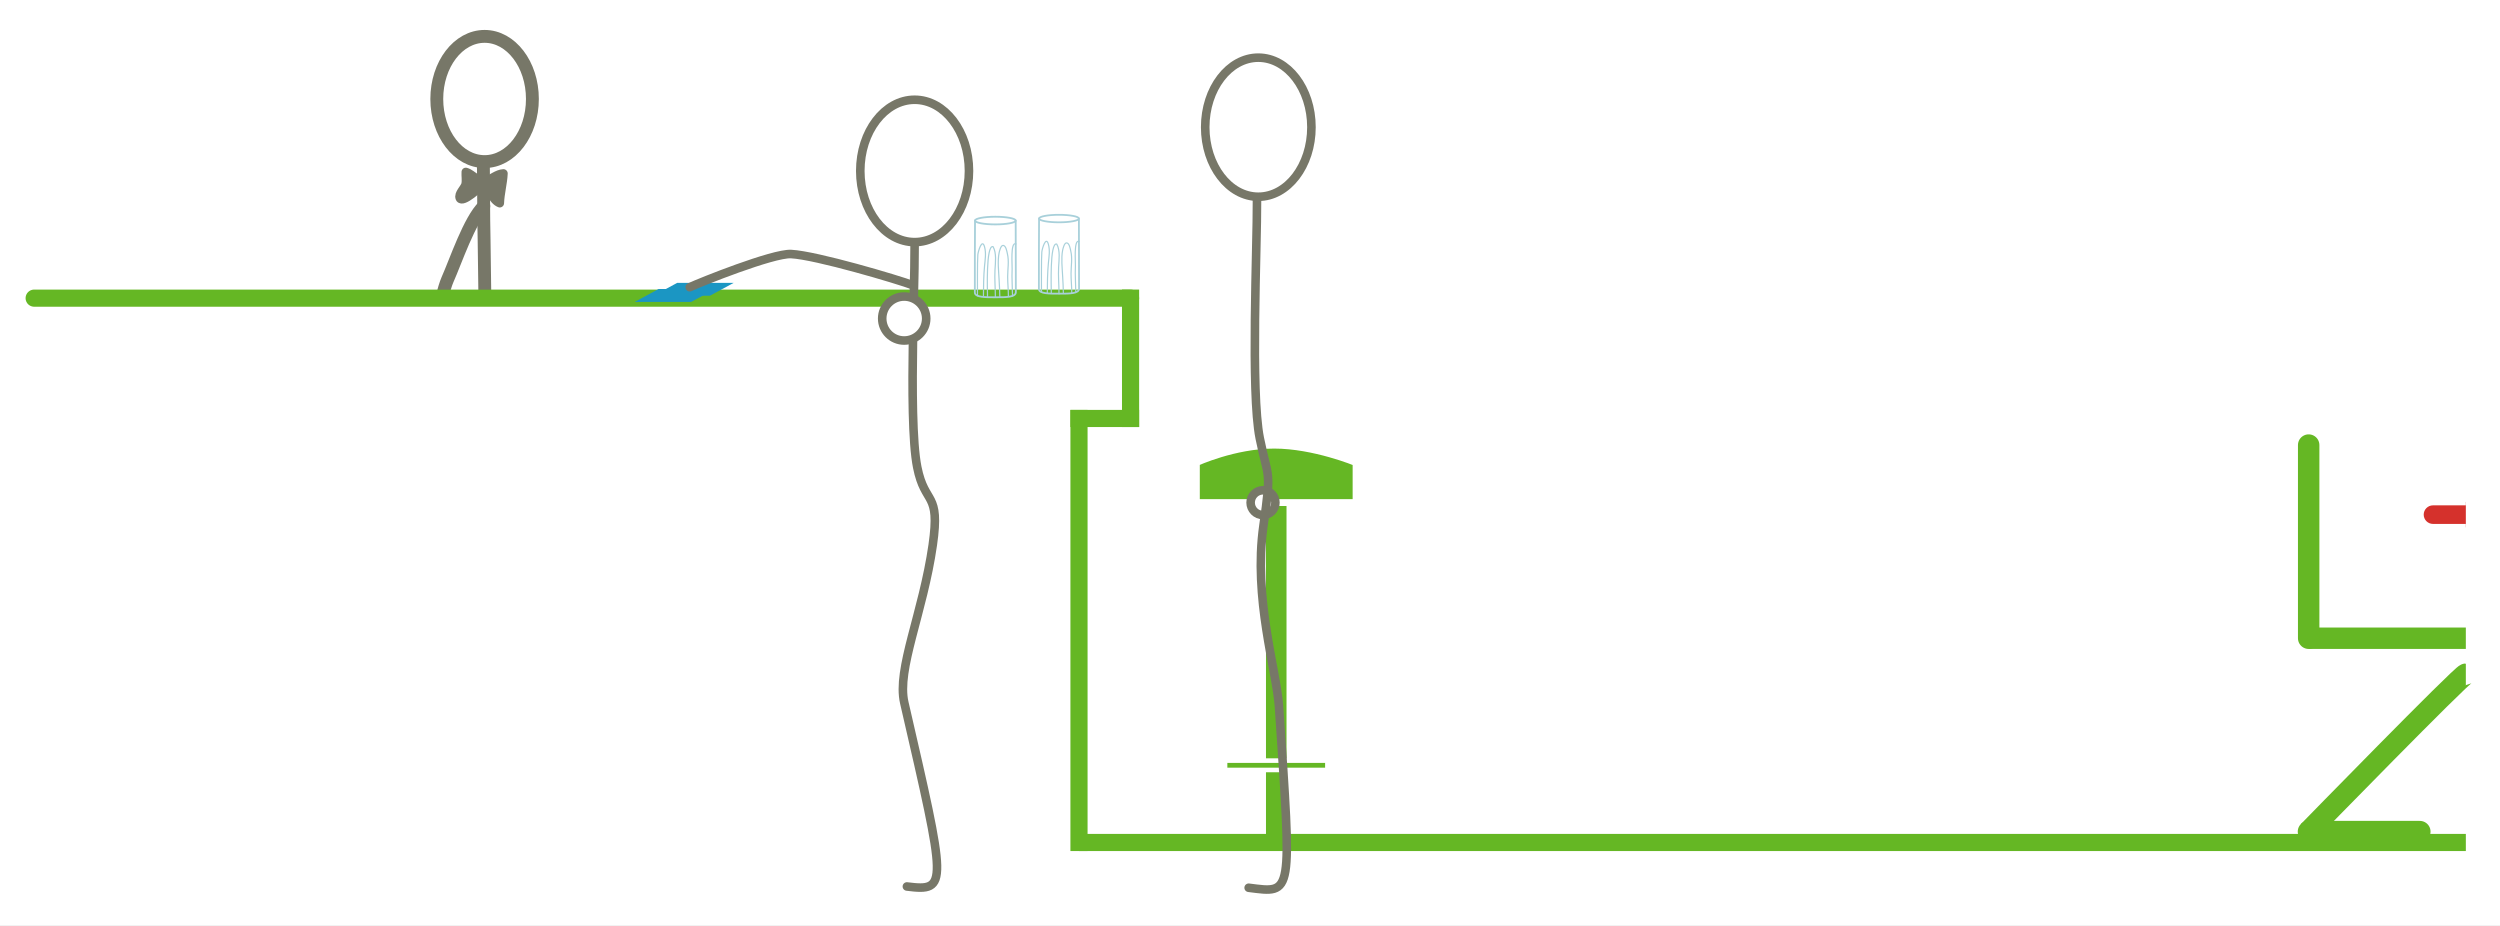 <?xml version="1.0" encoding="iso-8859-1"?>
<!-- Generator: Adobe Illustrator 13.0.0, SVG Export Plug-In . SVG Version: 6.00 Build 14948)  -->
<!DOCTYPE svg PUBLIC "-//W3C//DTD SVG 1.1//EN" "http://www.w3.org/Graphics/SVG/1.1/DTD/svg11.dtd">
<svg version="1.1" xmlns="http://www.w3.org/2000/svg" xmlns:xlink="http://www.w3.org/1999/xlink" x="0px" y="0px" width="378px"
	 height="140px" viewBox="0 0 378 140" style="enable-background:new 0 0 378 140;" xml:space="preserve">
<rect x="0" y="0" width="378" height="140" fill="#333333" stroke="none"/>
<g id="Layer_2">
	<g>
		<rect style="fill:none;" width="378" height="140"/>
		<rect style="fill:#FFFFFF;" width="378" height="140"/>
	</g>
</g>
<g id="Layer_3">
	<g>
		<g>
			<g>
				<path style="fill:none;stroke:#777768;stroke-width:1.945;" d="M73.089,24.812c0.072,13.559,0.005,2.32,0.224,20.242"/>
				<path style="fill:none;stroke:#777768;stroke-width:1.945;stroke-linecap:round;stroke-linejoin:round;" d="M66.79,45.056
					c0.31-1.154,0.617-2.199,0.867-2.76c1.254-2.807,3.325-9.049,5.495-11.125"/>
				<path style="fill:none;stroke:#777768;stroke-width:1.945;" d="M66.042,14.966c0,5.229,3.236,9.467,7.231,9.467
					c3.988,0,7.227-4.238,7.227-9.467c0-5.229-3.239-9.466-7.227-9.466C69.278,5.5,66.042,9.737,66.042,14.966z"/>
				<path style="fill:#777768;stroke:#777768;stroke-width:1.297;stroke-linecap:round;stroke-linejoin:round;" d="M73.38,27.427
					c0.889-0.348,1.822-1.162,2.738-1.199c-0.066,1.469-0.498,2.996-0.552,4.492c-1.135-0.439-1.537-2.158-2.449-2.875
					c-0.38-0.301-0.721-0.67-1.172-0.941c-0.51-0.312-0.936-0.74-1.514-0.902c-0.044,0.594,0.106,1.312-0.04,1.889
					c-0.15,0.588-1.144,1.422-0.864,2.068c0.362,0.852,3.209-1.658,3.589-2.311"/>
			</g>
		</g>
		<g>
			<g>
				<g>
					<path style="fill:#D5312C;" d="M372.835,75.889h-4.966c-1.062,0-1.924,0.861-1.924,1.924c0,0,0-1.062,0,0
						s0.861,1.924,1.924,1.924h4.966"/>
					<path style="fill:none;stroke:#FFFFFF;stroke-width:1.04;" d="M372.835,75.889h-4.966c-1.062,0-1.924,0.861-1.924,1.924
						c0,0,0-1.062,0,0s0.861,1.924,1.924,1.924h4.966"/>
				</g>
			</g>
			<g>
				<rect x="190.896" y="72.969" style="fill:#65B724;stroke:#FFFFFF;stroke-width:1.04;" width="4.145" height="55.1"/>
				<path style="fill:#65B724;stroke:#FFFFFF;stroke-width:1.04;" d="M205.038,75.988h-24.147v-6.04c0,0,5.727-2.643,11.765-2.643
					c6.037,0,12.383,2.643,12.383,2.643V75.988z"/>
				<rect x="185.229" y="115.004" style="fill:#65B724;stroke:#FFFFFF;stroke-width:0.693;" width="15.474" height="1.416"/>
			</g>
			
				<line style="fill:none;stroke:#65B724;stroke-width:2.593;stroke-linecap:square;" x1="170.941" y1="45.08" x2="170.941" y2="63.273"/>
			
				<line style="fill:none;stroke:#65B724;stroke-width:2.593;stroke-linecap:square;" x1="170.941" y1="63.273" x2="163.144" y2="63.273"/>
			
				<line style="fill:none;stroke:#65B724;stroke-width:2.593;stroke-linecap:square;" x1="163.144" y1="63.273" x2="163.144" y2="127.383"/>
			<line style="fill:none;stroke:#65B724;stroke-width:2.593;" x1="163.144" y1="127.383" x2="372.835" y2="127.383"/>
			<g>
				<g>
					
						<line style="fill:none;stroke:#65B724;stroke-width:3.241;stroke-linecap:round;stroke-linejoin:round;" x1="349.071" y1="67.294" x2="349.071" y2="96.502"/>
					
						<line style="fill:none;stroke:#65B724;stroke-width:3.241;stroke-linejoin:round;" x1="349.071" y1="96.502" x2="372.834" y2="96.502"/>
					<path style="fill:none;stroke:#65B724;stroke-width:3.241;stroke-linejoin:round;" d="M372.835,101.941
						c-0.577,0-23.795,23.799-23.795,23.799"/>
					
						<line style="fill:none;stroke:#65B724;stroke-width:3.241;stroke-linecap:round;stroke-linejoin:round;" x1="349.04" y1="125.74" x2="365.877" y2="125.74"/>
				</g>
			</g>
			
				<line style="fill:none;stroke:#65B724;stroke-width:2.593;stroke-linecap:round;" x1="5.165" y1="45.08" x2="170.941" y2="45.08"/>
		</g>
		<g>
			
				<ellipse style="fill:none;stroke:#777768;stroke-width:1.297;stroke-linecap:round;stroke-linejoin:round;" cx="138.292" cy="25.845" rx="8.217" ry="10.762"/>
			<path style="fill:none;stroke:#777768;stroke-width:1.297;stroke-linecap:round;stroke-linejoin:round;" d="M138.045,51.21
				c-0.122,7.586-0.107,15.713,0.643,19.439c1.168,5.87,3.519,3.524,2.344,11.739c-1.47,10.295-5.479,18.781-4.302,23.867
				c6.405,27.77,6.649,28.564,0.393,27.781"/>
			<path style="fill:none;stroke:#777768;stroke-width:1.297;stroke-linecap:round;stroke-linejoin:round;" d="M138.291,37.001
				c0.012,1.891-0.055,4.805-0.128,8.17"/>
			<path style="fill:#FFFFFF;stroke:#777768;stroke-width:1.297;stroke-linecap:round;stroke-linejoin:round;" d="M133.389,48.162
				c0,1.836,1.482,3.326,3.321,3.326s3.332-1.49,3.332-3.326c0-1.838-1.493-3.326-3.332-3.326S133.389,46.324,133.389,48.162z"/>
		</g>
		<g>
			<path style="fill:#FFFFFF;stroke:#777768;stroke-width:1.297;stroke-linecap:round;stroke-linejoin:round;" d="M189.094,75.998
				c0,1.037,0.836,1.877,1.875,1.877c1.027,0,1.874-0.84,1.874-1.877c0-1.033-0.847-1.873-1.874-1.873
				C189.93,74.125,189.094,74.965,189.094,75.998z"/>
			<path style="fill:none;stroke:#777768;stroke-width:1.297;stroke-linecap:round;stroke-linejoin:round;" d="M182.228,19.232
				c0,5.809,3.602,10.516,8.028,10.516c4.43,0,8.033-4.707,8.033-10.516c0-5.807-3.604-10.514-8.033-10.514
				C185.829,8.718,182.228,13.425,182.228,19.232z"/>
			<path style="fill:none;stroke:#777768;stroke-width:1.297;stroke-linecap:round;stroke-linejoin:round;" d="M190.058,30.166
				c0.037,7.338-0.987,29.043,0.417,36.086c1.26,6.293,1.818,4.387,0.563,13.198c-1.576,11.035,1.967,21.805,2.345,27.387
				c1.956,28.957,2.132,28.232-4.584,27.391"/>
		</g>
		<g>
			<g>
				<path style="fill:none;stroke:#FFFFFF;stroke-width:0.123;" d="M152.661,40.714c0,0.059,0.052,0.105,0.112,0.105
					c0.065,0,0.114-0.047,0.114-0.105c0-0.055-0.049-0.104-0.114-0.104C152.713,40.611,152.661,40.66,152.661,40.714z"/>
				<path style="fill:none;stroke:#FFFFFF;stroke-width:0.123;" d="M151.602,40.531c0,0.055,0.052,0.104,0.116,0.104
					c0.063,0,0.115-0.049,0.115-0.104c0-0.061-0.052-0.107-0.115-0.107C151.653,40.423,151.602,40.47,151.602,40.531z"/>
				<path style="fill:none;stroke:#FFFFFF;stroke-width:0.123;" d="M152.827,38.685c0,0.057,0.05,0.104,0.11,0.104
					c0.067,0,0.116-0.047,0.116-0.104s-0.049-0.104-0.116-0.104C152.877,38.582,152.827,38.628,152.827,38.685z"/>
			</g>
			
				<ellipse transform="matrix(0.236 -0.972 0.972 0.236 73.19 175.553)" style="fill:none;stroke:#FFFFFF;stroke-width:0.123;" cx="148.294" cy="41.208" rx="0.114" ry="0.104"/>
			
				<ellipse transform="matrix(0.253 -0.968 0.968 0.253 72.869 179.409)" style="fill:none;stroke:#FFFFFF;stroke-width:0.123;" cx="152.564" cy="42.538" rx="0.114" ry="0.104"/>
			<path style="fill:none;stroke:#FFFFFF;stroke-width:0.123;" d="M149.863,41.83c-0.053-0.014-0.114,0.023-0.124,0.086
				c-0.018,0.061,0.016,0.123,0.071,0.135c0.055,0.014,0.112-0.025,0.127-0.084C149.953,41.904,149.921,41.843,149.863,41.83z"/>
			<path style="fill:none;stroke:#A8D0DA;stroke-width:0.278;stroke-linecap:round;stroke-linejoin:round;" d="M153.571,33.351
				c0.026,4.666,0.026,7.09,0.026,10.807c0,0.789-1.463,0.789-3.035,0.789c-1.53,0-3.166,0.031-3.166-0.732
				c0-3.043,0-7.834,0.028-10.863"/>
			
				<ellipse style="fill:none;stroke:#A8D0DA;stroke-width:0.278;stroke-linecap:round;stroke-linejoin:round;" cx="150.498" cy="33.351" rx="3.073" ry="0.58"/>
			<path style="fill:none;stroke:#A8D0DA;stroke-width:0.186;stroke-linecap:round;stroke-linejoin:round;" d="M153.598,36.884
				c-0.836-0.391-0.535,3.236-0.564,3.781c-0.067,1.369,0.051,2.83,0.057,4.057"/>
			<path style="fill:none;stroke:#A8D0DA;stroke-width:0.186;stroke-linecap:round;stroke-linejoin:round;" d="M152.471,44.833
				c0-1.008-0.112-1.961-0.112-2.984c0-1.195,0.234-2.334-0.044-3.496c-0.071-0.297-0.212-1.281-0.679-1.242
				c-0.321,0.025-0.522,0.873-0.575,1.127c-0.241,1.244-0.065,2.732,0,4c0.044,0.861,0.113,1.92,0.113,2.654"/>
			<path style="fill:none;stroke:#A8D0DA;stroke-width:0.186;stroke-linecap:round;stroke-linejoin:round;" d="M150.499,44.892
				c0-1.367-0.131-2.674-0.058-4.059c0.062-1.131,0.266-2.561-0.291-3.541c-1.103-0.318-0.838,6.758-0.838,7.6"/>
			<path style="fill:none;stroke:#A8D0DA;stroke-width:0.186;stroke-linecap:round;stroke-linejoin:round;" d="M147.793,44.722
				c0-1.127-0.028-5.186,0.055-6.203c0.043-0.506,0.646-2.576,1.02-1.182c0.256,0.967,0.087,1.916-0.005,2.875
				c-0.146,1.504-0.159,3.262-0.168,4.621"/>
		</g>
		<g>
			<path style="fill:none;stroke:#A8D0DA;stroke-width:0.273;stroke-linecap:round;stroke-linejoin:round;" d="M163.129,33.046
				c0.025,4.566,0.025,6.941,0.025,10.584c0,0.773-1.434,0.773-2.973,0.773c-1.499,0-3.1,0.029-3.1-0.719
				c0-2.98,0-7.674,0.026-10.639"/>
			
				<ellipse style="fill:none;stroke:#A8D0DA;stroke-width:0.273;stroke-linecap:round;stroke-linejoin:round;" cx="160.119" cy="33.046" rx="3.01" ry="0.568"/>
			<path style="fill:none;stroke:#A8D0DA;stroke-width:0.182;stroke-linecap:round;stroke-linejoin:round;" d="M163.154,36.507
				c-0.817-0.383-0.523,3.168-0.553,3.701c-0.066,1.342,0.05,2.771,0.056,3.975"/>
			<path style="fill:none;stroke:#A8D0DA;stroke-width:0.182;stroke-linecap:round;stroke-linejoin:round;" d="M162.051,44.291
				c0-0.986-0.11-1.918-0.11-2.924c0-1.168,0.23-2.285-0.043-3.424c-0.069-0.287-0.207-1.254-0.665-1.217
				c-0.314,0.027-0.512,0.857-0.562,1.107c-0.236,1.219-0.063,2.676,0,3.918c0.043,0.842,0.11,1.877,0.11,2.598"/>
			<path style="fill:none;stroke:#A8D0DA;stroke-width:0.182;stroke-linecap:round;stroke-linejoin:round;" d="M160.12,44.349
				c0-1.338-0.129-2.621-0.057-3.975c0.06-1.109,0.259-2.51-0.285-3.471c-1.08-0.311-0.82,6.619-0.82,7.445"/>
			<path style="fill:none;stroke:#A8D0DA;stroke-width:0.182;stroke-linecap:round;stroke-linejoin:round;" d="M157.469,44.183
				c0-1.105-0.026-5.08,0.055-6.076c0.04-0.498,0.633-2.521,0.999-1.156c0.25,0.945,0.085,1.875-0.005,2.814
				c-0.143,1.475-0.156,3.195-0.167,4.525"/>
		</g>
		<polygon style="fill:#1B96C3;" points="104.513,45.648 95.973,45.648 99.58,43.693 108.12,43.693 		"/>
		<polygon style="fill:#1B96C3;" points="107.332,44.72 98.792,44.72 102.399,42.765 110.939,42.765 		"/>
		<path style="fill:none;stroke:#777768;stroke-width:1.297;stroke-linecap:round;stroke-linejoin:round;" d="M138.114,43.152
			c-2.412-0.904-14.688-4.545-18.501-4.742c-2.732-0.141-13.763,4.281-15.326,5.018"/>
	</g>
</g>
<g id="Layer_4">
</g>
</svg>
